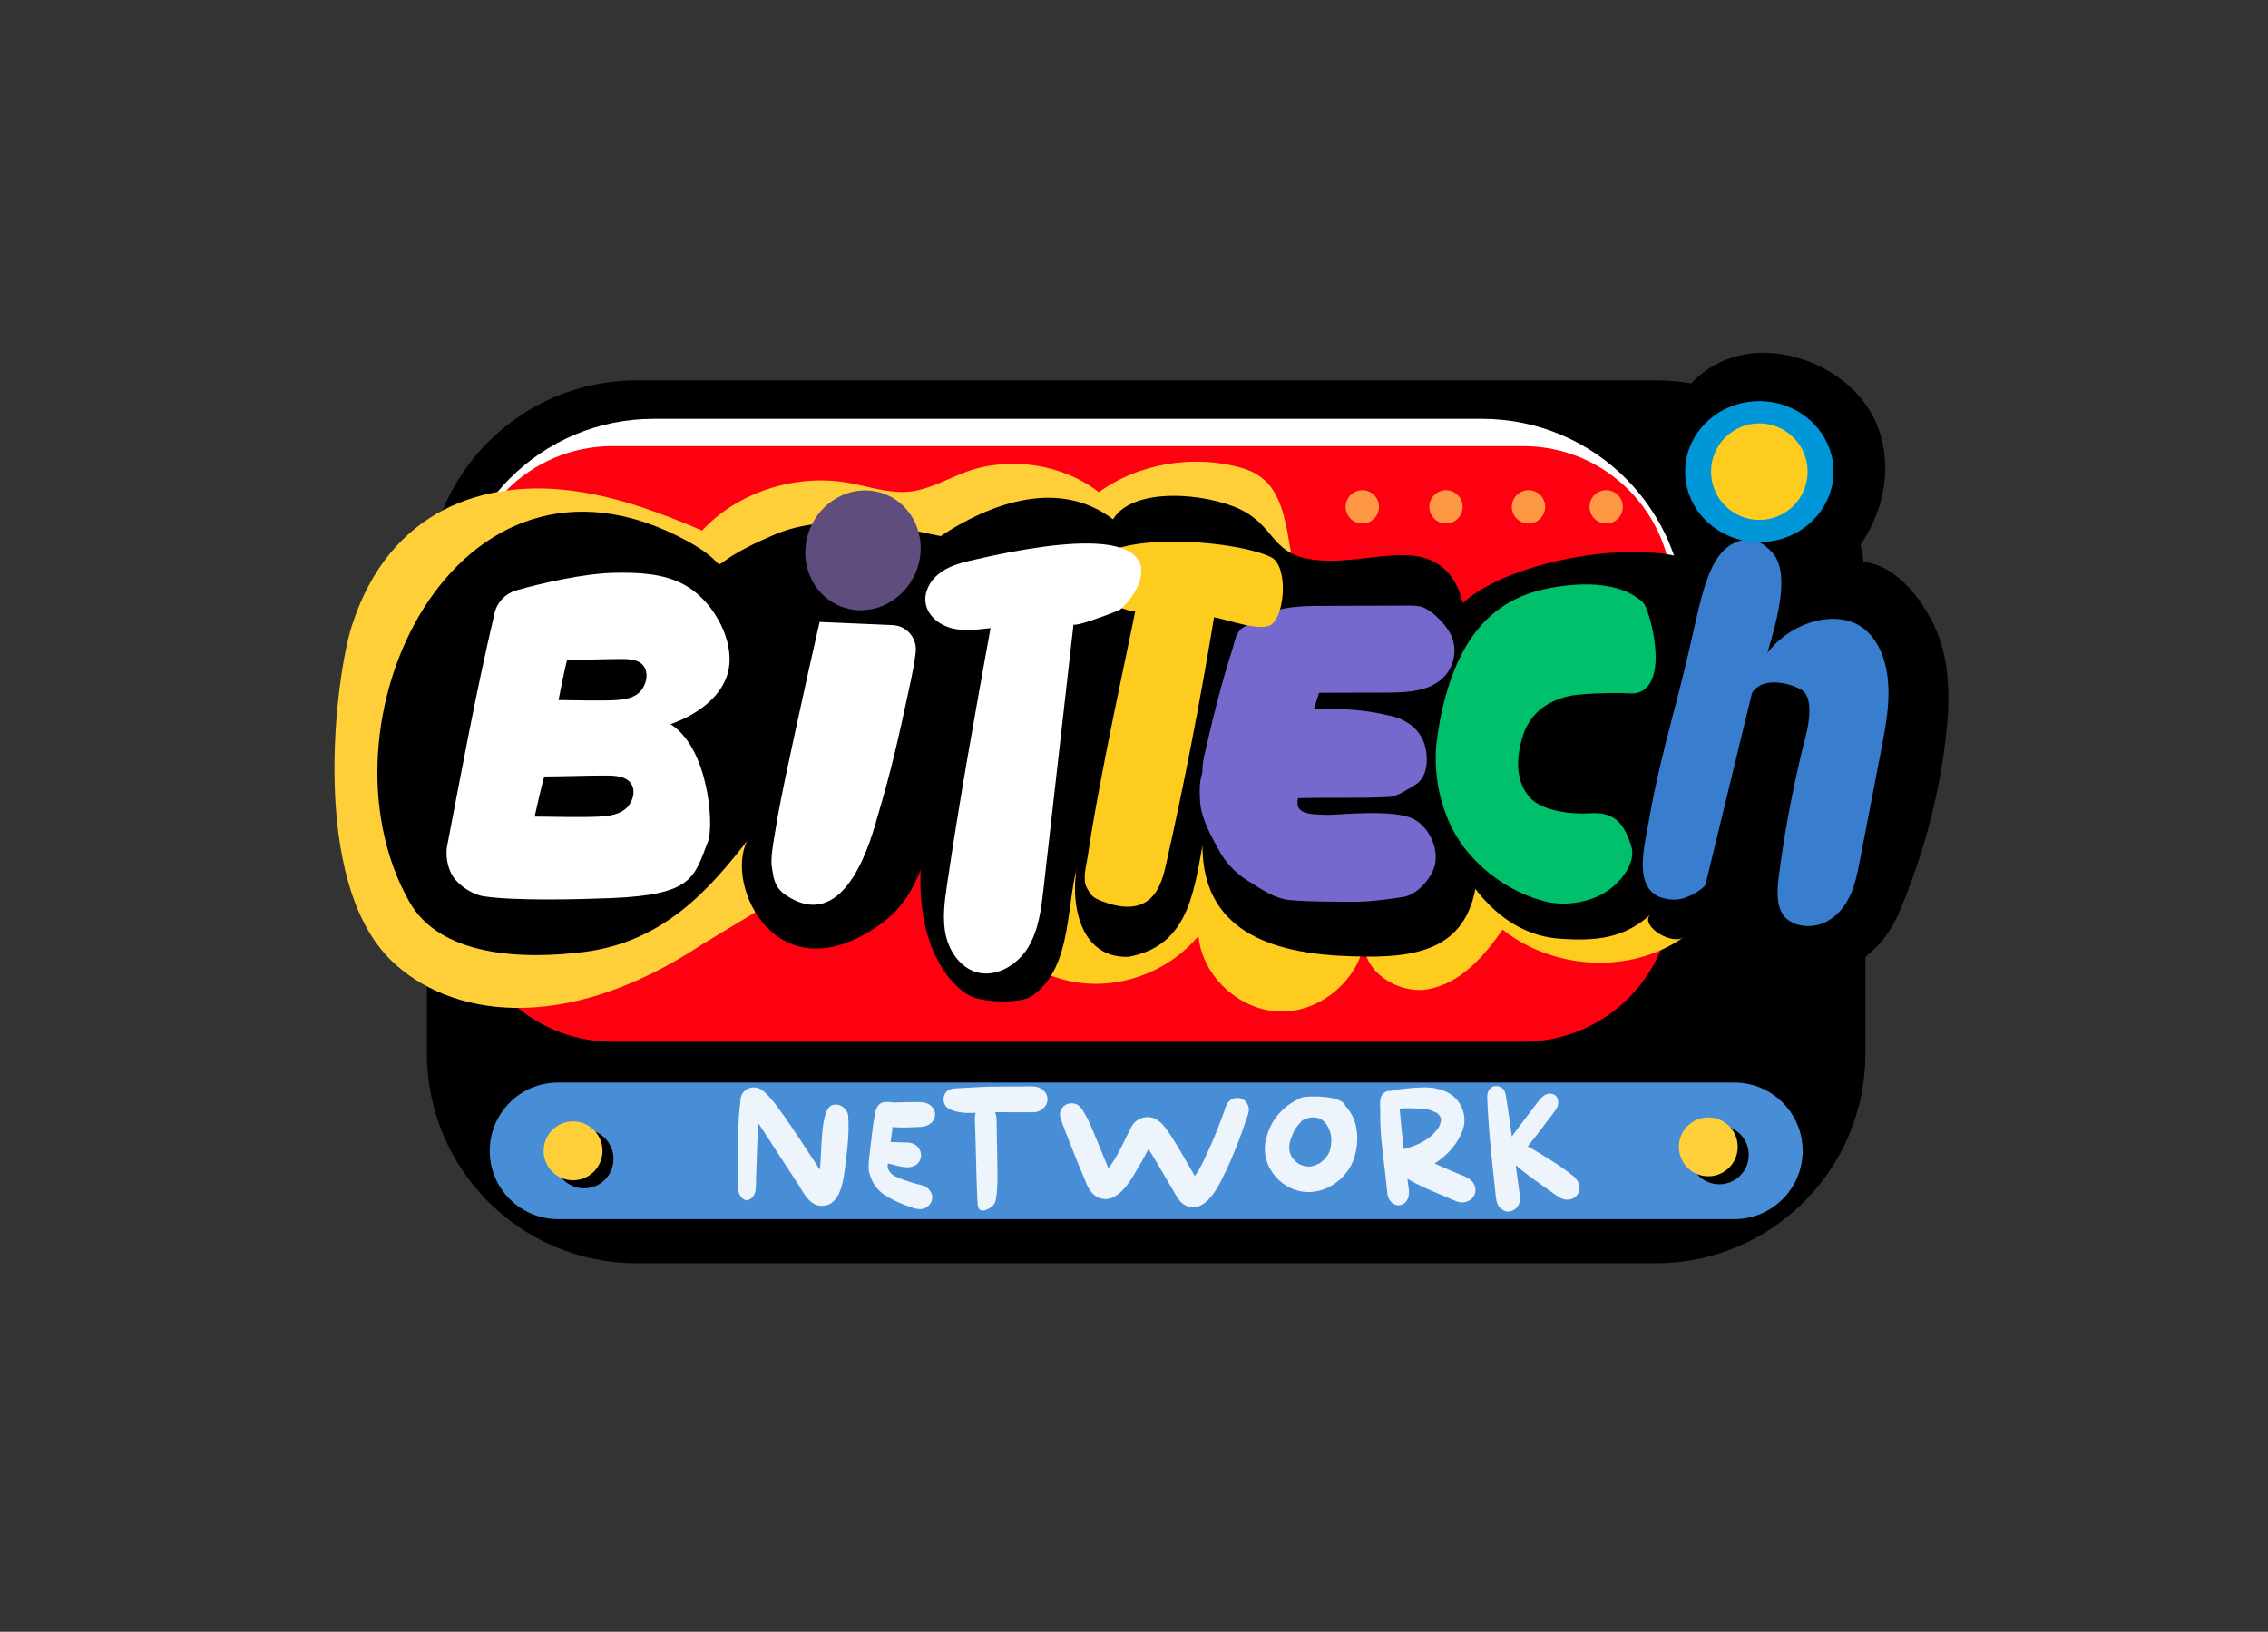 <?xml version="1.0" encoding="utf-8"?>
<!-- Generator: Adobe Adobe Illustrator 24.2.0, SVG Export Plug-In . SVG Version: 6.00 Build 0)  -->
<svg version="1.1" id="Layer_1" xmlns="http://www.w3.org/2000/svg" xmlns:xlink="http://www.w3.org/1999/xlink" x="0px" y="0px"
	 viewBox="0 0 544 391.4" style="enable-background:new 0 0 544 391.4;" xml:space="preserve">
<rect x="0" y="0" width="544" height="391.4" fill="#333333" stroke="none"/>
<style type="text/css">
	.st0{display:none;fill:#FECF39;}
	.st1{fill:#0097D9;}
	.st2{fill:#FFFFFF;}
	.st3{fill:#FF0011;}
	.st4{fill:#FECC1F;}
	.st5{fill:#FECF39;}
	.st6{display:none;opacity:0.902;fill:#363636;}
	.st7{display:none;opacity:0.878;fill:#363636;}
	.st8{fill:#387DCE;}
	.st9{fill:#00C06B;}
	.st10{fill:#7569CD;}
	.st11{fill:#5F4D7E;}
	.st12{fill:#FF9845;}
	.st13{fill:#478ED7;}
	.st14{opacity:0.902;fill:#FFFFFF;}
	.st15{fill:url(#SVGID_1_);}
	.st16{fill:url(#SVGID_2_);}
	.st17{fill:url(#SVGID_3_);}
	.st18{fill:url(#SVGID_4_);}
	.st19{fill:url(#SVGID_5_);}
	.st20{fill:url(#SVGID_6_);}
	.st21{fill:url(#SVGID_7_);}
	.st22{fill:url(#SVGID_8_);}
	.st23{fill:url(#SVGID_9_);}
	.st24{fill:url(#SVGID_10_);}
	.st25{fill:url(#SVGID_11_);}
	.st26{fill:url(#SVGID_12_);}
	.st27{fill:url(#SVGID_13_);}
</style>
<path d="M102.41,252.72v-111.2c0-27.77,22.51-50.28,50.28-50.28h244.47c27.77,0,50.28,22.51,50.28,50.28v111.2
	c0,27.77-22.51,50.28-50.28,50.28H152.68C124.92,303,102.41,280.49,102.41,252.72z"/>
<path class="st2" d="M108.04,149.19L108.04,149.19c0-26.91,21.82-48.73,48.73-48.73h198.7c26.91,0,48.73,21.82,48.73,48.73v0
	c0,26.91-21.82,48.73-48.73,48.73h-198.7C129.86,197.92,108.04,176.11,108.04,149.19z"/>
<path class="st3" d="M111.14,214.12v-71.36c0-19.75,16.01-35.75,35.75-35.75h218.46c19.75,0,35.75,16.01,35.75,35.75v71.36
	c0,19.75-16.01,35.75-35.75,35.75H146.89C127.14,249.87,111.14,233.86,111.14,214.12z"/>
<path class="st4" d="M235.59,220.32c5.09,8.75,14.68,14.76,24.83,15.58c10.15,0.82,20.59-3.58,27.04-11.4
	c0.88,9.77,10.03,18.11,19.93,18.14s19.11-8.24,20.06-18c-1.75,7.57,7.49,14.07,15.19,12.63c7.7-1.44,13.37-7.86,17.76-14.3
	c11.64,9.28,29.25,10.73,41.9,2.85c12.65-7.87,18.97-24.79,13.88-38.71c-3.27-8.94-10.53-16-18.76-20.89
	c-8.22-4.89-17.44-7.86-26.56-10.78"/>
<path class="st5" d="M311.41,140.19c-3.44-10.87-1.6-24.37-13.22-27.84s-25.01-1.26-34.63,5.71c-8.59-6.72-21.19-8.68-31.68-4.93
	c-4.57,1.64-8.83,4.28-13.7,4.79c-4.97,0.52-9.83-1.27-14.74-2.12c-12.74-2.22-26.6,2.31-35.03,11.46
	c-9.79-4.19-19.91-7.99-30.57-9.47c-21.45-2.98-44.5,4.22-53.48,32.42c-3.85,12.1-10.27,61.22,9.62,80.32
	c13.47,12.94,40.67,18.37,74.58-4.09"/>
<path d="M423.1,221.42c-1.69,5.59,5.1,11.89,10.78,13.24c5.68,1.35,12.32-3.58,16.41-7.74c4.09-4.16,5.97-9.65,8.01-15.12
	c4.11-11.02,6.92-22.53,8.34-34.21c1.13-9.32,1.31-19.17-2.76-27.63c-4.07-8.46-11.75-16.93-20.92-14.97
	c7.38-8.48,11.08-19.04,8.3-29.94S438.12,86.57,427,84.91s-22.02,3.83-25.75,14.43c-4.3,12.24,8.48,21.8,6.8,35.99
	c-13.75-6.77-45.91-1.03-57.2,9.33c-1.71-7.46-6.48-11.52-14.13-11.5c-7.65,0.02-15.33,2.27-22.86,0.91
	c-8.99-1.62-8.26-8.06-16.52-11.96c-8.26-3.89-25.67-5.37-30.37,2.46c-11.33-8.71-26.52-5.76-41.34,4.03
	c-12.63-2.69-27.73-5.47-39.63-0.45c-21.68,9.14-6.71,9.42-21.47,1.46c-55.16-29.75-90.33,44.09-66.36,86.67
	c7.4,13.14,27.03,13.95,41.98,12.06c18.82-2.39,29.83-14.75,39.07-26.65c-5.56,10.87,7.42,37.89,32.37,19.72
	c13.14-9.58,12.18-30.05,14.73-39.46c-13.97,41.22,2.29,55.21,6.71,57.08c3.6,1.52,11.93,1.69,14.51-0.12
	c10.28-7.22,7.78-22.94,11.64-33.86c-2.85,7.24-2,24.99,11.52,24.46c14.03-2.57,15.56-14.89,17.72-26.67
	c0.02,16.21,10.25,25.31,33.34,26.44c15.56,0.77,29.14-0.13,32.12-16.06c5.96,7.8,13.08,11.46,20.28,11.95
	c8.72,0.59,15.4-0.03,21.85-5.92c-2.94,2.32,4.09,7.26,7.52,5.77c14.38-6.23,10.29-12.83,17.59-12.27
	C426.43,213.15,424.07,222.71,423.1,221.42z"/>
<path class="st8" d="M409.06,212.25c-0.83,1.22-4.56,3.59-7.43,3.55c-11-0.17-7.15-12.81-6.03-19.46
	c2.01-11.94,5.72-24.59,8.6-36.36c4.06-16.6,5.11-28.73,14.07-30.49c2.45-0.48,4.61,0.67,6.78,3c4.48,4.8,1.18,16.29-1.12,24.12
	c2.76-3.62,6.72-6.3,11.1-7.51c3.72-1.03,7.92-0.96,11.19,1.1c2.77,1.74,4.58,4.71,5.58,7.83c2.21,6.88,0.86,14.33-0.5,21.43
	c-1.73,8.96-3.45,17.92-5.18,26.88c-0.57,2.95-1.15,5.93-2.44,8.63c-4.33,9.03-13.08,8.2-15.8,4.73c-2.31-2.96-1.43-8.03-0.92-11.75
	c1.46-10.63,3.53-21.17,6.2-31.56c0.68-2.65,1.96-9.29-1.18-11c-3.69-2.01-9.65-2.8-11.75,0.85"/>
<path class="st2" d="M196.59,149.19l17.55,0.76c3.34,0.14,5.85,3.08,5.51,6.4c-0.24,2.36-0.77,5.05-1.81,9.86
	c-2.33,10.81-4.04,18.54-7.39,29.77c-1.11,3.73-7.24,28.67-21.98,18.71c-5.78-3.9-3.77-11.62,5.55-54.14"/>
<ellipse class="st1" cx="421.99" cy="113.13" rx="17.79" ry="16.91"/>
<path class="st9" d="M394.22,144.67c-5.62-5.62-16.43-4.94-23.59-3.39c-12.63,2.73-21.01,11.61-24.98,30.18
	c-0.26,1.23-1.12,6.02-1.24,8.61c-0.37,7.9,1.78,16.46,6.48,22.82c4.7,6.36,11.91,11.32,19.56,13.29c4.44,1.14,9.64,0.5,13.7-1.63
	c4.06-2.13,8.54-7.36,7.09-11.7c-1.38-4.13-3.14-8.23-9.75-7.77c-4.34,0.3-11.59-0.48-14.49-3.73c-3.53-3.95-3.39-9.44-1.76-14.71
	s5.49-8.32,10.85-9.62c2.9-0.71,8.75-0.73,11.74-0.79c2.99-0.07,5,0.79,7.11-1.32C399.7,160.13,395.38,145.83,394.22,144.67z"/>
<path class="st10" d="M344.8,148.93c-3.11,4.27-11.12,2.29-15.36,2.07c-5.32-0.28-10.5-0.98-15.82-0.69
	c-3.98,0.21-8.08,1.39-11.46,3.49c-3.38,2.1-5.56,5.51-4.71,9.39c-1.49-3.5-2.21-7.83-0.08-10.99c2.09-3.1,5.6-5.02,9.23-5.93
	c3.63-0.91,7.42-0.93,11.16-0.94c6.72-0.02,13.43-0.04,20.15-0.07c1.18,0,2.39,0,3.48,0.44S345.39,148.13,344.8,148.93z"/>
<path class="st10" d="M332.41,171.46c1.13,0.26,1.84,1.81,1.51,2.91c-0.33,1.1-0.75,2.43-1.86,2.78c-1.11,0.35-3,0.57-4.16,0.56
	c0,0-12.6,0.1-18.76,0c-4.16-0.06-8.45-0.5-12.42,0.72c-3.97,1.22-6.59,3.54-7.9,7.45c1.18-4.25,2.24-8.99,5.72-11.74
	c4.38-3.47,10.41-3.82,16.01-4.03C317.99,169.84,325.44,169.84,332.41,171.46z"/>
<path class="st10" d="M342.64,146.46c-0.2,1.32-0.92,2.18-2.13,2.73s-2.58,1.28-3.91,1.34c-10.07,0.44-20.34-2.24-30.14,0.09
	c-3.18,0.76-6.39,2.15-8.32,4.79c-1.93,2.64-2.11,6.74,0.3,8.95c1.94,1.77,4.85,1.86,7.48,1.85c8.91-0.03,17.83-0.06,26.74-0.08
	c4.94-0.02,10.49-0.28,13.84-3.92c2.1-2.28,2.89-5.69,2.01-8.66C347.62,150.58,344.77,147.77,342.64,146.46z"/>
<path class="st10" d="M332,171.46c1.54,0.5,1.93,3.13,0.79,4.27s-2.9,1.34-4.51,1.42c-9.27,0.46-18.62-1.08-27.82,0.17
	c-3.73,0.5-7.69,1.66-9.91,4.69c-2.04,2.79-3.11,3.8-2.7,10.26c0.26,4.08,2.67,8.27,4.61,11.86c1.51,2.78,4.06,5.42,6.75,7.08
	c3.33,2.06,6.52,4.4,10.43,4.71c5.12,0.41,10.96,0.37,15.93,0.37c3.22,0,7.91-0.66,11.03-1.15c3.18-0.5,6.38-4.01,7.4-7.07
	c1.36-4.12-1.08-9.6-4.93-11.61c-4.77-2.49-18.41-0.96-20.46-1c-5.11-0.09-8.06-0.32-7.27-4.01c6.94-0.19,15,0.09,21.93-0.29
	c1.92-0.11,4.48-1.93,6.15-2.88c3.32-1.88,3.39-7.44,1.82-10.91C339.65,173.89,335.74,171.82,332,171.46z"/>
<path class="st10" d="M300.2,149.85c-1.32-0.06-2.53,0.82-3.24,1.93s-0.88,2.46-1.28,3.71c-2.91,9.07-4.84,17.09-6.85,25.85
	c-0.86,3.74-0.49,8.84,1.95,11.97c2.26,2.9,6.64,3.47,10.07,2.15s6.96-3.65,8.26-7.09c4.29-11.35,7.14-23.82,12.22-35.46"/>
<path class="st2" d="M123.81,141.62c-2.59,0.74-4.57,2.82-5.18,5.44c-4.66,19.93-7.58,36.2-11.39,55.91
	c-0.44,2.29,0.15,5.41,1.45,7.34c1.5,2.21,4.69,4.28,7.32,4.68c7.47,1.13,22.6,0.75,30.49,0.44c19.77-0.8,19.95-4.93,23.32-13.6
	c1.44-3.71,0.24-22.28-8.98-28.13c6.79-2.37,13.57-7.34,14.12-14.51c0.55-7.17-4.6-15.61-10.94-18.99
	c-5.03-2.68-10.97-2.91-16.66-2.8C140.02,137.55,129.8,139.9,123.81,141.62z"/>
<path d="M136.01,158.3c-0.83,3.4-1.36,6.25-2.04,9.62c2.73,0,4.89,0.1,7.08,0.1c2.5,0,4.34,0.04,6.65-0.09
	c2.3-0.14,4.68-0.54,6.12-2.35c1.43-1.81,1.84-4.72,0.15-6.29c-1.4-1.3-3.8-1.22-5.71-1.21C144.24,158.1,139.6,158.3,136.01,158.3z"
	/>
<path d="M130.54,186.25c-0.93,3.4-1.53,6.25-2.3,9.62c3.07,0,5.49,0.1,7.96,0.1c2.81,0,4.88,0.04,7.47-0.09
	c2.59-0.14,5.26-0.54,6.87-2.35c1.61-1.81,2.07-4.72,0.17-6.29c-1.58-1.3-4.27-1.22-6.41-1.21
	C139.8,186.05,134.58,186.25,130.54,186.25z"/>
<path class="st2" d="M195.32,158.07c-2.88,11.92-5.2,24.11-8.08,36.03c-0.77,3.21-2.2,9.15-2.2,12.45c-0.01,3.3,1.48,4.85,3.61,7.36
	c2.13,2.52,5.72,3.09,8.86,2.09c3.43-1.09,6.99-4.38,7.66-7.91c3.5-18.31,7.07-32.7,10.38-50.02
	C209.12,158.07,202.27,158.07,195.32,158.07z"/>
<path class="st4" d="M272.33,146.45c-1.17,6.2-8.62,39.7-11.41,58.86c-0.35,2.38-1.37,5.66-0.18,7.75c1.08,1.9,1.5,2.28,3.53,3.08
	c3.46,1.36,7.62,2.16,10.73,0.1c2.77-1.84,3.88-5.33,4.61-8.57c4.38-19.35,8.22-39.2,11.59-59.62c2.88,0.47,11.07,3.55,13.67,1.8
	c3.38-2.28,4.17-14.1,0-16.2c-9.3-4.68-50.8-7.87-43.45,8.92C261.55,142.85,272.27,147.64,272.33,146.45z"/>
<ellipse transform="matrix(0.379 -0.925 0.925 0.379 6.463 273.532)" class="st11" cx="207.07" cy="131.95" rx="14.48" ry="13.73"/>
<path class="st2" d="M237.59,150.66c-3.71,20.54-7.43,41.09-10.46,61.74c-0.58,3.98-1.14,8.06-0.26,11.98
	c0.88,3.92,3.5,7.71,7.36,8.82c4.71,1.35,9.79-1.72,12.35-5.91c2.55-4.19,3.16-9.24,3.72-14.11c2.4-21.12,4.79-42.25,7.19-63.37
	c0.81,0.39,6.53-1.7,10.73-3.34c2.83-1.1,22.8-25.74-35.89-11.89c-2.59,0.61-5.2,1.47-7.26,3.15c-2.06,1.69-3.48,4.36-3.04,6.99
	c0.5,3.04,3.35,5.26,6.35,5.99C231.35,151.46,234.5,151,237.59,150.66z"/>
<circle class="st12" cx="326.76" cy="121.58" r="4"/>
<circle class="st12" cx="346.84" cy="121.58" r="4"/>
<circle class="st12" cx="366.63" cy="121.58" r="4"/>
<circle class="st12" cx="385.26" cy="121.58" r="4"/>
<path class="st13" d="M117.47,276.05L117.47,276.05c0-9.04,7.33-16.38,16.38-16.38H416c9.04,0,16.38,7.33,16.38,16.38v0
	c0,9.04-7.33,16.38-16.38,16.38H133.84C124.8,292.42,117.47,285.09,117.47,276.05z"/>
<circle cx="140.1" cy="277.98" r="7.06"/>
<circle class="st5" cx="137.45" cy="276.05" r="7.06"/>
<circle cx="412.39" cy="277.01" r="7.06"/>
<circle class="st5" cx="409.75" cy="275.09" r="7.06"/>
<path class="st14" d="M203.45,267.66c-0.2-1.9-2.29-3.25-4.02-2.49c-2.83,1.38-2.23,12.02-2.8,15.4c-0.32-0.52-0.64-1.03-0.98-1.53
	c-2.45-3.75-4.91-7.5-7.47-11.18c-1.17-1.64-2.32-3.3-3.68-4.78c-0.71-0.74-1.42-1.57-2.39-1.97c-2.25-0.94-4.62,0.67-4.52,3.07
	c-0.31,2.41-0.47,4.84-0.52,7.26c-0.08,3.32-0.05,6.66-0.05,11.25c0.01,1.51,0.03,2.14,0.03,2.42c0,0.66,0.24,1.3,0.6,1.85
	c0.38,0.51,0.95,1.01,1.63,0.94c2.69-0.75,1.89-4.13,2.1-6.25c0.2-4.04,0.18-8.11,0.56-12.14c2.21,3.26,4.27,6.64,6.47,9.91
	c1.24,1.9,2.5,3.79,3.7,5.71c1.05,1.8,2.31,3.79,4.56,4.1c4.48,0.42,5.48-5.03,5.93-8.43C203.14,276.44,203.77,272.07,203.45,267.66
	z"/>
<path class="st14" d="M221.6,284.43c-0.48-0.13-1.74-0.46-1.51-0.39c-0.18-0.05-0.37-0.1-0.51-0.13c-1.74-0.52-3.5-1.06-5.12-1.88
	c-0.18-0.13-0.45-0.33-0.67-0.52c-0.17-0.2-0.48-0.57-0.62-0.81c-0.08-0.18-0.15-0.36-0.21-0.54c-0.03-0.17-0.05-0.33-0.06-0.5
	c0.02-0.2,0.05-0.39,0.07-0.59c0.8,0.22,1.63,0.37,2.33,0.58c1.72,0.4,3.81,0.76,5.04-0.83c1.01-1.24,0.67-3.1-0.57-4.06
	c-0.89-0.7-1.99-0.73-3.06-0.73c-1.03-0.03-2.05-0.09-3.08-0.11c0.17-1.2,0.33-2.39,0.48-3.59c1.7,0.19,3.43,0.12,5.14,0.05
	c1.03-0.08,2.11,0.01,3.09-0.39c2.82-1.16,2.61-4.89-0.78-5.55c-1.01-0.2-5.54-0.01-7.32,0.01c-0.04,0-1.47-0.21-2.12-0.1
	c-1.41,0.17-2.1,1.57-2.25,2.87c-0.3,1.46-0.5,2.95-0.67,4.43c-0.22,1.96-0.47,3.92-0.7,5.88c-0.12,1.22-0.28,2.49-0.01,3.7
	c0.48,2.12,1.75,4.07,3.54,5.32c1.58,1.04,3.3,1.81,5.05,2.51c1.27,0.44,2.57,1.06,3.94,0.96c2.14-0.29,3.36-2.59,2.05-4.41
	C222.67,285.07,222.16,284.7,221.6,284.43z"/>
<g>
	<path class="st14" d="M227.88,266.1c0,0-0.01,0-0.01-0.01C227.92,266.13,227.94,266.15,227.88,266.1z"/>
	<path class="st14" d="M250.11,261.39c-1.11-0.92-2.54-0.83-3.89-0.79c-2.2,0.03-6.59,0.03-6.59,0.03c-2.88-0.04-5.74,0.2-8.61,0.33
		l0.05,0c-0.69,0.02-1.38,0.1-2.07,0.11c-0.27,0.02-0.26,0.02-0.15,0.02c-0.31,0.02-0.62,0.08-0.93,0.18
		c-2.11,0.79-2.15,3.98-0.05,4.82c-0.05-0.03-0.14-0.09-0.23-0.15c1.23,0.71,2.8,0.95,4.18,1.01c0.74,0.02,1.47,0,2.21-0.02
		c-0.27,0.73-0.19,1.5-0.18,2.27c0.06,1.46,0.11,2.91,0.15,4.37c0.09,3.51,0.3,13.36,0.53,15.54c0.17,1.59,1.55,1.67,3.4,0.28
		c1.01-0.76,1-2.15,1.17-3.29c0.3-3.33,0.09-6.67,0.07-10c-0.03-2.24-0.06-4.49-0.12-6.73c0-0.88-0.02-1.8-0.36-2.58
		c0.24,0,0.47-0.01,0.71-0.01c2.67,0.01,5.34,0.03,8.01,0.02C250.47,267.09,252.74,263.61,250.11,261.39z"/>
</g>
<g>
	<path class="st14" d="M260.12,267c0.01,0.03,0.03,0.05,0.04,0.08C260.18,267.09,260.16,267.05,260.12,267z"/>
	<path class="st14" d="M299.53,265.84c-0.38-2.54-3.34-3.36-4.98-1.39c-0.59,0.79-0.74,1.79-1.11,2.68c-0.8,2.23-1.67,4.43-2.6,6.61
		c-1.74,3.82-2.61,6.07-4.25,8.34c-2.1-3.48-3.96-7.12-6.28-10.47c-0.86-1.27-1.83-2.55-3.23-3.25c-1.88-0.9-4.31-0.25-5.45,1.52
		c-0.34,0.35-3.46,7.3-4.95,9.21c-0.33,0.47-0.59,0.84-0.81,1.14c-1.66-3.91-3.16-7.89-4.94-11.75c-0.23-0.46-0.37-0.67-0.3-0.52
		c-0.2-0.36-0.4-0.72-0.6-1.07c0.03,0.04,0.05,0.08,0.07,0.11c-0.08-0.16-0.17-0.32-0.26-0.46c-0.01-0.02-0.02-0.04-0.04-0.07
		c0,0.01,0.01,0.02,0.01,0.03c-0.06-0.09-0.13-0.18-0.2-0.26c0.08,0.08,0.07,0.05-0.16-0.26c-1.37-2.19-4.83-1.58-5.18,1.04
		c-0.19,0.44,0.26,1.77,0.36,1.95c0.14,0.49,0.37,0.97,0.54,1.45c0.06,0.21,0.14,0.42,0.23,0.62c1.6,4.16,3.26,8.3,5.01,12.4
		c1.51,4.36,4.6,4.62,6.44,3.83c2.31-1.06,3.77-3.29,5.08-5.38c1.24-2.05,2.45-4.12,3.52-6.27c0.07,0.11,0.14,0.22,0.22,0.33
		c1.81,2.8,3.43,5.72,5.12,8.59c0.88,1.35,1.49,2.92,2.7,4.03c4.14,3.2,7.57-1.71,9.28-5.1c1.89-3.62,3.46-7.39,4.86-11.21
		c0.49-1.33,0.96-2.67,1.39-4.02C299.32,267.46,299.63,266.67,299.53,265.84z"/>
</g>
<path class="st14" d="M322.75,265.33c-0.89-2.77-9.41-2.43-10.49-2.1c-0.07,0.21-6.92,2.22-8.65,10.28
	c-1.41,6.57,4.21,12.77,10.84,12.41c4.64-0.28,8.76-3.62,10.3-7.96C326.14,273.65,325.9,268.7,322.75,265.33z M319.1,275.61
	c-0.56,1.66-0.69,1.4-0.76,1.63c-1.3,1.6-0.79,0.91-1.58,1.61c-0.12,0.09-0.26,0.18-0.39,0.26c-0.37,0.18-0.75,0.34-1.14,0.47
	c-0.1,0.03-0.18,0.06-0.24,0.08c-0.33,0.08-0.67,0.14-1.01,0.17c-0.45-0.03-0.89-0.1-1.33-0.2c-0.31-0.1-0.62-0.22-0.93-0.36
	c-0.09-0.05-0.16-0.08-0.23-0.12c-0.25-0.17-0.49-0.35-0.72-0.55c-0.1-0.09-0.19-0.17-0.27-0.25c-0.27-0.31-0.52-0.63-0.74-0.98
	c-0.14-0.3-0.27-0.6-0.37-0.91c-0.05-0.26-0.1-0.51-0.13-0.77c-0.01-0.17-0.03-0.33-0.04-0.5c0-0.01,0-0.01,0-0.02
	c-0.01-0.41,0.21-1.36,0.26-1.58c0.05-0.17,0.12-0.39,0.19-0.58c0.97-2.26,0.67-1.92,2.47-4.04c0.58-0.69,4.55-2.24,6.34,1.25
	c0.23,0.45,0.44,0.92,0.59,1.4C319.14,271.93,319.6,273.17,319.1,275.61z"/>
<path class="st14" d="M350.12,281.69c-2-0.86-4.02-1.69-6-2.6c3-1.94,5.48-4.68,6.64-7.77c1.39-3.41-0.19-7.56-3.46-9.23
	c-1.17-0.66-2.52-0.97-3.84-1.18c-2.92-0.14-0.44-0.14-4.17,0.01c-1.36,0.11-2.72,0.22-4.08,0.41c-0.54,0.08-1.11,0.16-1.61,0.37
	c-0.36-0.06-0.74-0.04-1.1,0.12c-2.14,0.96-1.29,3.69-1.44,5.56c-0.02,4.48,0.56,8.92,1.12,13.35c0.19,1.75,0.39,3.51,0.56,5.26
	c0.05,1.01,0.48,2,1.28,2.62c1.13,0.83,2.42,0.61,3.28-0.42c1.21-1.61,0.42-3.54,0.3-5.35c0-0.03-0.01-0.06-0.01-0.09
	c1.71,1.04,3.53,1.89,5.37,2.7c2.15,0.91,4.29,1.85,6.45,2.73c1.83,0.75,4.2-0.28,4.48-2.33
	C354.06,283.36,352.13,282.43,350.12,281.69z M335.79,266.69c-0.03-0.26-0.06-0.52-0.08-0.78c2.51-0.11,1.73-0.13,5.26,0.03
	c2.51,0.34,1.4,0.08,3.63,0.98c0.01,0,0.01,0.01,0.02,0.01c0.12,0.08,0.23,0.17,0.33,0.26c0.17,0.2,0.33,0.41,0.47,0.62
	c0.06,0.13,0.12,0.28,0.18,0.43c0.02,0.1,0.03,0.22,0.05,0.34c-0.02,0.17-0.04,0.4-0.08,0.62c-0.1,0.3-0.28,0.81-0.46,1.19
	c-0.43,0.63-0.93,1.2-1.46,1.75c-0.02,0.02-0.04,0.04-0.06,0.06c-0.01,0.01-0.02,0.02-0.03,0.03c-0.67,0.62-1.42,1.14-2.2,1.61
	c-1.4,0.76-2.9,1.3-4.42,1.73c-0.08,0.03-0.16,0.06-0.24,0.09C336.36,272.68,336.05,269.69,335.79,266.69z"/>
<path class="st14" d="M378.62,283.75c-0.36-0.9-1.07-1.56-1.84-2.12c-1.14-0.91-2.35-1.72-3.55-2.55c-3.09-1.95-4.74-2.99-6.8-4.1
	c0.01-0.01,0.01-0.01,0.02-0.02c1.25-1.54,2.47-3.1,3.66-4.69c1.11-1.61,2.52-3.06,3.46-4.78c0.4-1.06,0.2-2.5-0.93-3
	c-2.35-0.85-3.63,1.78-4.86,3.28c-1.71,2.29-3.51,4.51-5.15,6.85c-0.14-1.02-0.28-2.05-0.42-3.07c-0.37-2.62-0.94-6.87-1.26-7.67
	c-0.48-1.27-2.21-1.83-3.3-0.97c-1.35,1.02-0.81,2.86-0.84,4.32c0.22,4.25,0.55,8.48,1.01,12.71c0.26,2.48,0.53,4.97,0.8,7.45
	c0.21,1.71,0.1,3.9,1.85,4.83c1.38,0.94,3.2,0.13,3.84-1.34c0.35-0.8,0.33-1.67,0.18-2.52c-0.22-1.65-0.45-3.3-0.67-4.95
	c-0.08-0.64-0.17-1.28-0.26-1.93c0.64,0.55,1.25,1.03,1.68,1.4c2.11,1.71,4.38,3.21,6.58,4.8c1.14,0.77,2.22,1.82,3.62,2.05
	C377.82,288.07,379.49,286,378.62,283.75z"/>
<circle class="st4" cx="421.99" cy="113.13" r="11.58"/>
</svg>
